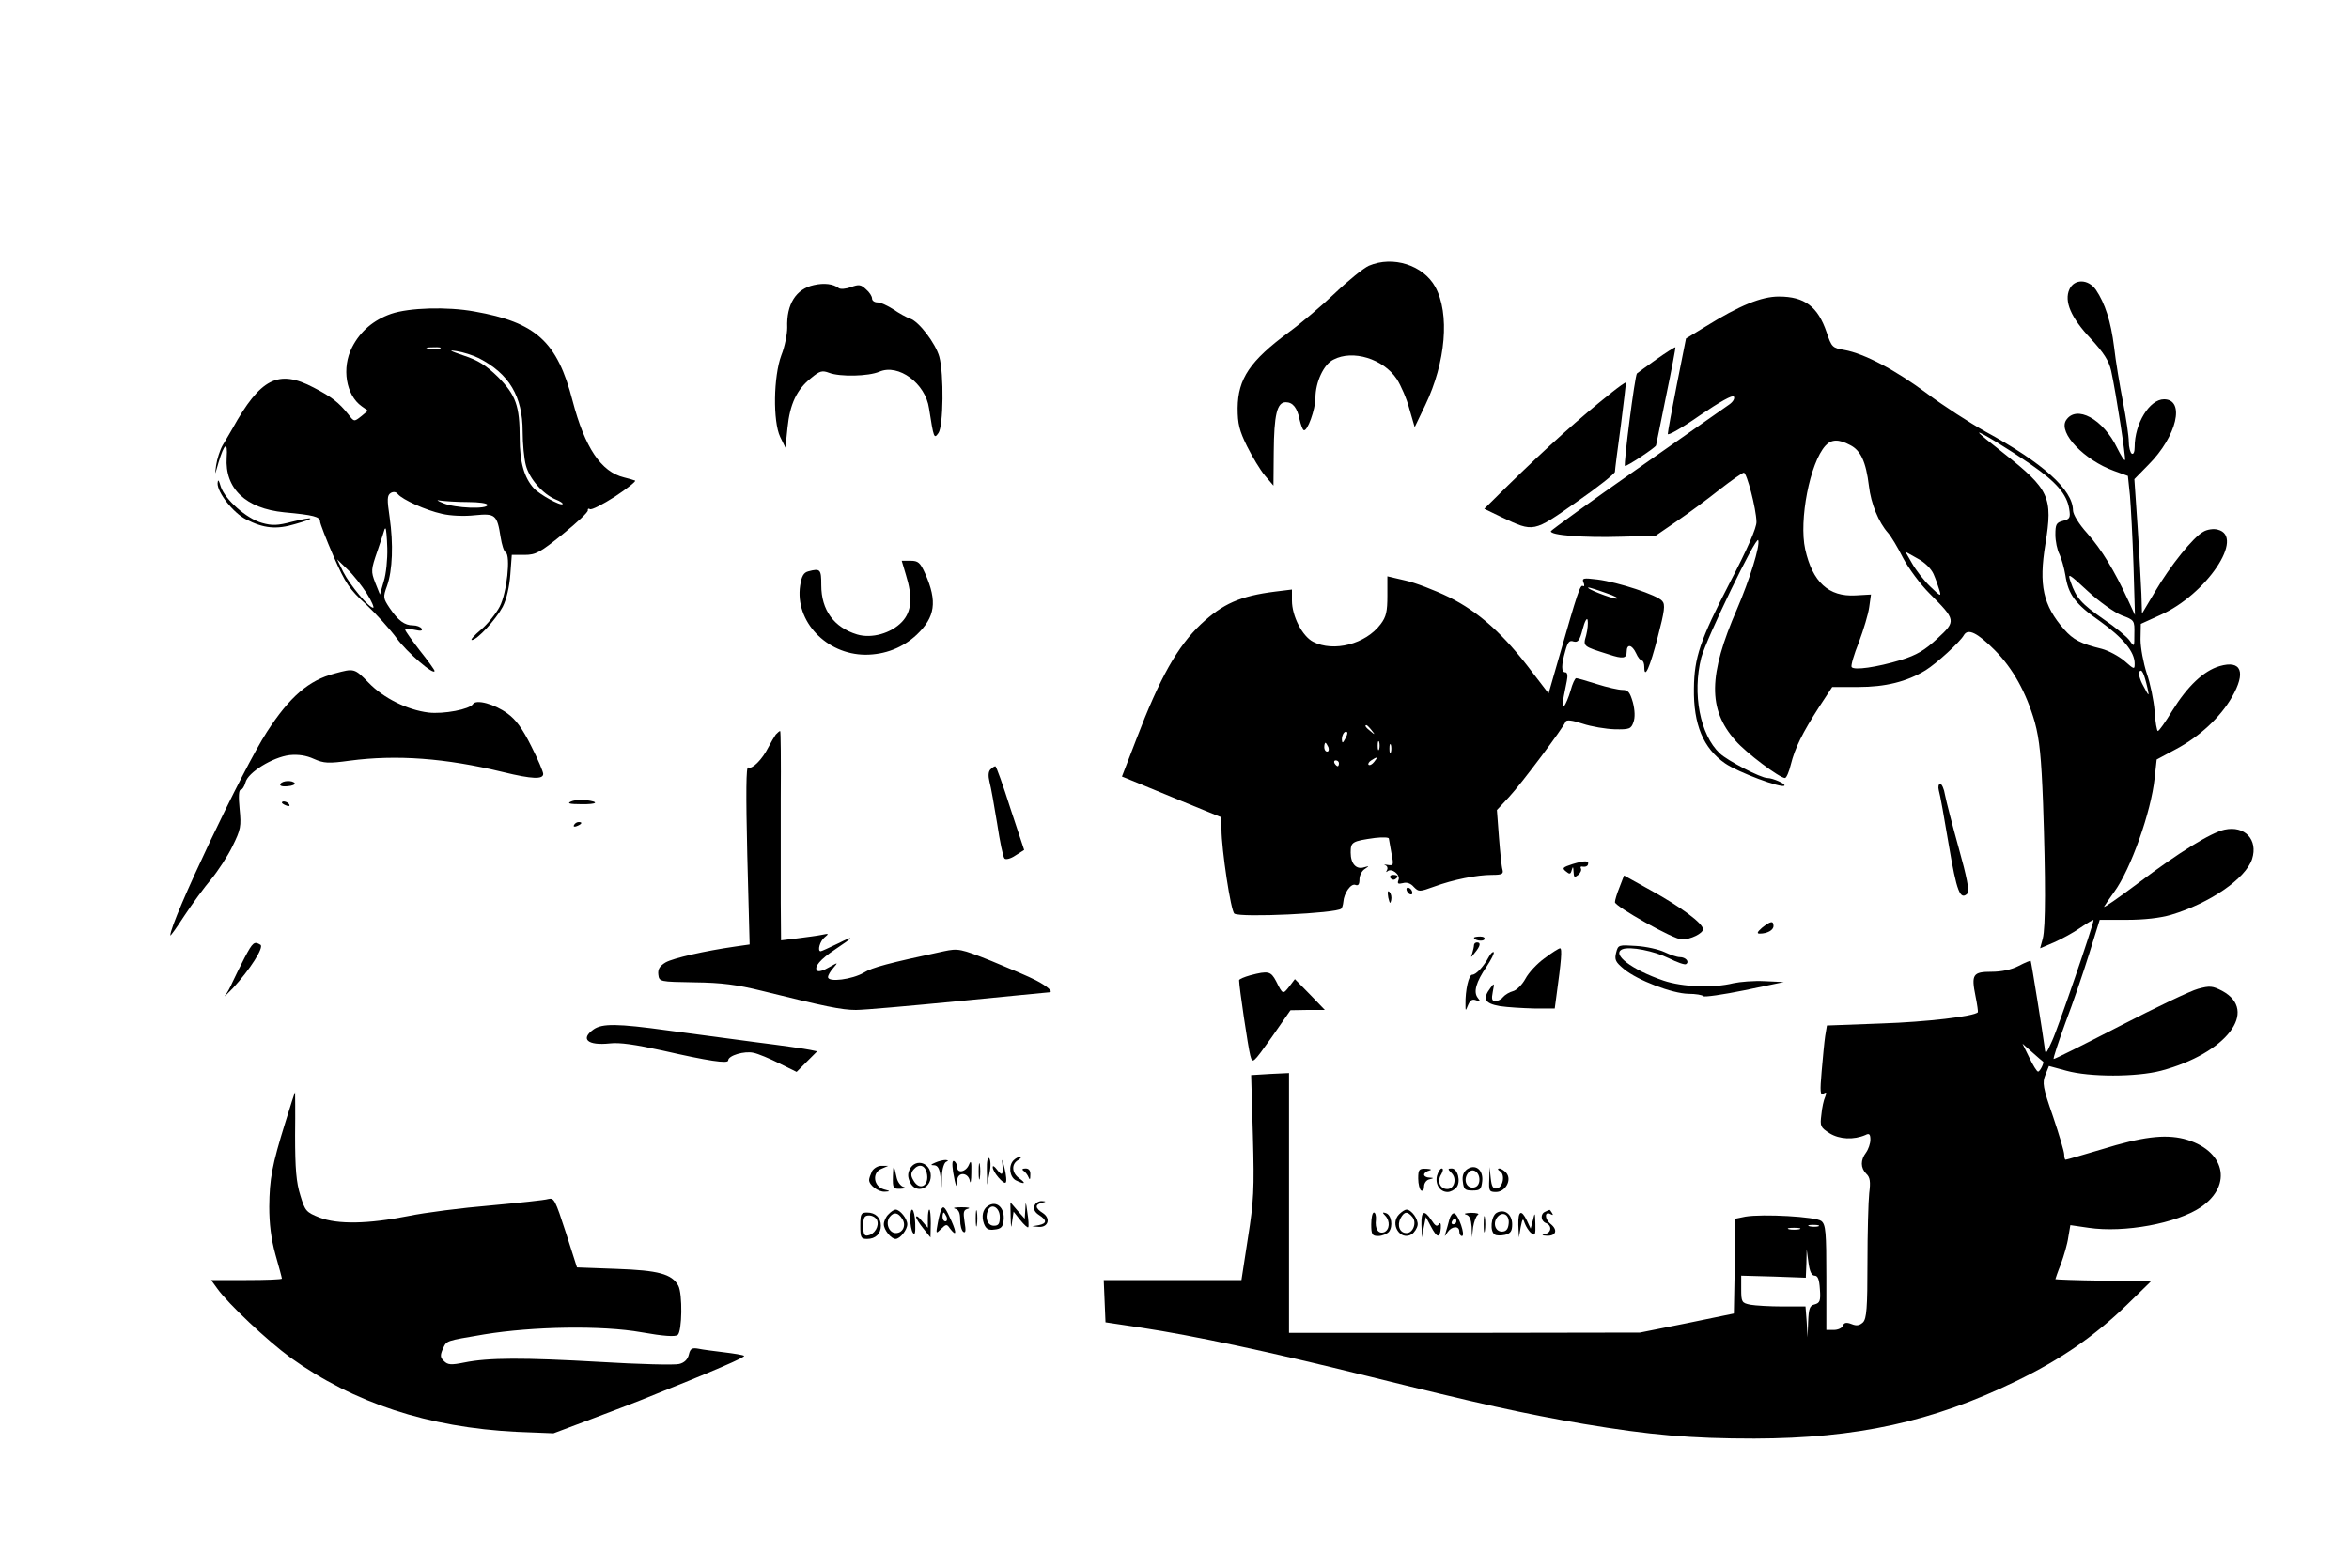 <?xml version="1.0" standalone="no"?>
<!DOCTYPE svg PUBLIC "-//W3C//DTD SVG 20010904//EN"
 "http://www.w3.org/TR/2001/REC-SVG-20010904/DTD/svg10.dtd">
<svg version="1.0" xmlns="http://www.w3.org/2000/svg"
 width="800pt" height="534pt" viewBox="0 0 800 534"
 preserveAspectRatio="xMidYMid meet">

<g transform="translate(0,534) scale(0.1,-0.1)"
fill="#000000" stroke="none">
<path d="M4662 4435 c-18 -8 -70 -50 -115 -93 -45 -43 -116 -103 -157 -133
-133 -98 -174 -159 -175 -259 0 -54 6 -77 32 -130 18 -36 45 -81 61 -100 l29
-34 1 114 c1 127 11 170 41 170 24 0 39 -19 47 -59 4 -17 10 -34 14 -36 12 -7
40 71 40 110 0 53 28 114 61 130 66 35 170 3 216 -66 14 -22 34 -67 43 -102
l18 -62 36 75 c70 146 84 312 34 403 -41 74 -144 107 -226 72z"/>
<path d="M2772 4369 c-61 -13 -94 -65 -91 -145 0 -22 -8 -64 -20 -94 -27 -73
-29 -225 -4 -278 l18 -37 7 68 c8 80 31 130 80 169 30 25 38 27 62 18 37 -14
134 -12 171 4 65 28 157 -40 169 -125 16 -102 17 -105 32 -84 17 23 19 201 3
260 -13 46 -70 121 -100 130 -12 4 -37 18 -56 31 -20 13 -44 24 -54 24 -11 0
-19 6 -19 13 0 8 -9 22 -21 32 -17 16 -24 17 -51 7 -17 -6 -36 -8 -42 -3 -18
14 -49 18 -84 10z"/>
<path d="M7048 4355 c-19 -41 5 -97 72 -168 45 -49 62 -75 70 -110 17 -78 51
-299 47 -304 -3 -2 -14 16 -26 40 -48 100 -140 150 -175 95 -26 -43 62 -135
164 -172 l47 -17 7 -67 c3 -37 9 -143 12 -237 l5 -170 -23 50 c-47 102 -91
174 -139 228 -29 32 -49 65 -49 79 -1 70 -102 161 -300 269 -52 29 -140 86
-195 127 -108 81 -216 138 -284 150 -40 7 -43 9 -60 60 -30 88 -75 122 -163
122 -59 0 -133 -30 -249 -102 l-67 -41 -31 -156 c-17 -86 -31 -162 -31 -169 0
-7 49 21 109 63 69 47 112 71 116 64 4 -6 -3 -18 -16 -27 -13 -9 -154 -108
-314 -220 -159 -111 -291 -207 -293 -211 -5 -14 111 -23 240 -19 l116 3 73 50
c41 28 106 76 146 108 40 31 77 57 82 57 10 0 42 -122 43 -167 1 -20 -30 -91
-91 -208 -101 -195 -121 -255 -122 -360 -2 -122 32 -204 106 -255 43 -30 193
-86 202 -76 6 6 -40 26 -58 26 -22 0 -136 59 -162 84 -67 63 -94 203 -63 326
17 64 188 418 194 400 7 -19 -30 -136 -72 -234 -98 -225 -100 -342 -6 -448 36
-42 151 -128 169 -128 5 0 14 21 20 46 14 56 39 107 97 197 l44 67 88 0 c93 0
166 18 230 57 37 23 117 96 130 119 14 25 46 9 105 -50 62 -62 108 -145 137
-246 16 -59 22 -119 28 -275 9 -264 9 -423 -1 -462 l-9 -33 47 20 c25 11 66
33 90 50 25 17 45 29 45 26 0 -15 -121 -368 -141 -411 -22 -49 -23 -49 -26
-20 -5 40 -45 289 -47 292 -1 2 -20 -6 -41 -17 -25 -13 -59 -20 -92 -20 -64 0
-70 -9 -55 -83 6 -29 9 -53 8 -55 -14 -14 -176 -33 -327 -38 l-187 -7 -6 -36
c-3 -20 -8 -74 -12 -120 -6 -69 -5 -83 6 -76 10 6 12 4 6 -11 -5 -10 -11 -38
-13 -61 -5 -39 -3 -43 28 -63 34 -21 82 -23 122 -6 13 7 17 3 17 -16 0 -13 -7
-33 -15 -44 -19 -25 -19 -52 1 -72 13 -12 15 -27 10 -66 -3 -28 -6 -135 -6
-238 0 -154 -3 -189 -15 -202 -12 -11 -22 -13 -39 -6 -18 7 -26 5 -30 -6 -3
-8 -17 -14 -31 -14 l-25 0 0 179 c0 154 -2 180 -17 192 -18 15 -200 25 -259
15 l-34 -7 -2 -161 -3 -162 -160 -33 -160 -32 -597 -1 -598 0 0 443 0 442 -64
-3 -65 -4 6 -206 c5 -184 3 -223 -17 -349 l-22 -143 -235 0 -234 0 3 -72 3
-72 120 -18 c184 -28 437 -82 768 -164 392 -97 531 -128 740 -164 227 -38 365
-50 582 -50 348 1 606 57 890 195 153 74 270 155 380 262 l80 78 -162 3 c-90
1 -163 4 -163 5 0 1 8 25 19 52 10 28 22 68 25 91 l7 41 62 -9 c122 -18 300
15 382 70 112 76 82 197 -58 233 -66 16 -141 7 -280 -36 -64 -19 -119 -35
-122 -35 -3 0 -5 8 -5 18 0 9 -17 67 -38 129 -35 100 -37 115 -26 142 l12 30
59 -16 c79 -22 239 -22 323 0 222 59 334 204 208 272 -33 17 -42 18 -82 7 -24
-6 -145 -64 -267 -127 -122 -63 -224 -114 -225 -112 -2 2 16 57 40 123 25 65
61 171 81 235 l36 116 92 0 c59 0 113 6 151 17 131 39 254 123 276 190 21 66
-25 115 -94 100 -46 -10 -155 -77 -294 -182 -68 -51 -120 -87 -116 -80 4 7 20
30 35 51 56 77 125 272 137 386 l7 64 67 36 c80 43 149 107 189 176 49 85 33
128 -42 106 -54 -16 -109 -68 -161 -152 -23 -38 -45 -69 -49 -69 -3 0 -9 30
-11 68 -3 37 -15 95 -27 129 -11 34 -21 86 -21 115 l1 53 66 30 c158 70 290
268 196 291 -13 4 -36 1 -49 -7 -34 -18 -113 -116 -165 -205 l-44 -74 -2 67
c-2 38 -7 141 -13 230 l-11 161 48 49 c97 97 126 223 53 223 -49 0 -100 -82
-100 -163 0 -16 -4 -26 -10 -22 -5 3 -10 22 -10 40 0 19 -9 81 -20 137 -11 57
-25 140 -30 186 -11 88 -31 149 -62 195 -26 37 -73 38 -90 2z m-130 -598 c84
-58 121 -100 129 -150 5 -31 2 -35 -21 -41 -23 -6 -26 -12 -26 -47 0 -22 6
-52 14 -67 7 -15 16 -47 20 -71 10 -66 33 -98 118 -157 78 -56 118 -104 118
-144 0 -21 -1 -21 -35 9 -19 16 -54 35 -77 41 -73 18 -97 31 -128 66 -72 82
-87 151 -64 291 26 160 14 186 -143 310 -46 36 -83 66 -83 69 0 6 100 -55 178
-109z m-617 67 c36 -18 54 -57 64 -139 7 -61 33 -124 65 -160 10 -11 33 -49
51 -85 19 -36 59 -90 90 -121 91 -91 92 -94 27 -154 -43 -40 -70 -56 -124 -73
-83 -25 -160 -36 -168 -24 -3 5 8 43 25 85 16 43 32 96 35 119 l6 43 -53 -3
c-91 -5 -146 45 -171 157 -22 99 16 295 69 353 20 22 45 23 84 2z m284 -439
c7 -16 16 -41 20 -55 7 -23 4 -22 -31 12 -22 21 -49 56 -62 79 l-23 40 41 -23
c25 -13 47 -35 55 -53z m641 -141 c43 -16 44 -17 43 -63 0 -45 0 -46 -16 -23
-9 13 -49 46 -89 73 -76 53 -93 72 -112 127 -11 32 -8 30 59 -32 39 -36 90
-72 115 -82z m88 -249 c6 -28 5 -28 -14 8 -12 21 -18 43 -14 49 8 12 16 -5 28
-57z m-356 -1271 c5 -2 -10 -34 -17 -34 -4 0 -17 21 -30 48 l-23 47 34 -30
c18 -16 34 -30 36 -31z m-765 -561 c-7 -2 -21 -2 -30 0 -10 3 -4 5 12 5 17 0
24 -2 18 -5z m-65 -10 c-10 -2 -26 -2 -35 0 -10 3 -2 5 17 5 19 0 27 -2 18 -5z
m52 -158 c11 0 16 -13 18 -46 3 -40 0 -47 -18 -52 -17 -4 -20 -14 -22 -59 l-2
-53 -3 53 -4 52 -78 0 c-43 0 -93 3 -110 6 -29 6 -31 9 -31 53 l0 46 110 -3
110 -4 2 48 1 49 6 -45 c4 -31 11 -45 21 -45z"/>
<path d="M1332 4271 c-60 -21 -105 -59 -133 -114 -36 -70 -21 -163 33 -201
l21 -15 -23 -19 c-24 -19 -24 -19 -44 7 -32 40 -56 59 -118 91 -120 63 -181
32 -277 -141 -9 -15 -23 -40 -33 -56 -9 -16 -19 -47 -22 -68 -5 -37 -5 -36 8
9 20 67 32 74 28 18 -7 -106 65 -174 196 -187 99 -9 122 -15 122 -31 0 -7 21
-61 46 -119 41 -93 54 -112 111 -164 35 -33 82 -85 104 -115 34 -47 129 -129
129 -111 0 3 -22 34 -50 69 -27 35 -50 67 -50 71 0 3 14 4 31 0 22 -5 29 -4
25 4 -4 6 -17 11 -30 11 -28 0 -50 16 -79 59 -22 33 -23 37 -9 75 19 54 22
143 9 234 -9 61 -9 75 4 83 9 5 18 4 24 -4 16 -19 95 -55 150 -67 29 -7 76 -9
112 -5 70 7 76 2 88 -75 4 -25 11 -48 17 -51 18 -11 4 -139 -20 -185 -12 -23
-40 -58 -63 -78 -24 -20 -38 -36 -32 -36 18 0 82 70 105 113 13 25 23 69 26
110 l5 67 43 0 c39 0 53 8 131 71 48 39 87 75 85 81 -1 5 2 7 7 4 5 -4 44 16
86 43 41 27 72 52 68 54 -5 2 -21 7 -38 11 -78 19 -133 101 -175 261 -52 201
-124 267 -334 304 -93 17 -223 13 -284 -8z m166 -118 c-10 -2 -28 -2 -40 0
-13 2 -5 4 17 4 22 1 32 -1 23 -4z m133 -33 c103 -53 149 -130 149 -250 0 -41
5 -93 11 -115 12 -46 58 -98 101 -116 16 -6 27 -14 24 -16 -7 -7 -79 33 -98
54 -33 36 -48 90 -48 170 0 111 -13 147 -74 209 -41 40 -68 57 -117 73 -47 16
-54 20 -24 15 21 -3 56 -14 76 -24z m-38 -490 c38 0 67 -4 67 -10 0 -15 -110
-11 -150 6 -22 9 -26 12 -10 9 14 -2 55 -5 93 -5z m-274 -157 c1 -38 -4 -88
-12 -113 l-13 -45 -16 40 c-15 39 -15 44 8 110 13 39 24 71 24 73 0 1 2 2 3 2
2 0 5 -30 6 -67z m-70 -154 c17 -27 26 -49 22 -49 -15 0 -79 77 -102 122 l-21
43 35 -34 c20 -18 49 -56 66 -82z"/>
<path d="M5641 4116 c-35 -25 -64 -46 -66 -48 -7 -6 -46 -310 -41 -315 4 -4
105 63 106 70 0 1 16 76 34 167 19 91 33 166 32 167 -1 2 -31 -17 -65 -41z"/>
<path d="M5490 4004 c-111 -88 -222 -188 -355 -318 l-80 -79 60 -29 c109 -51
106 -52 254 52 72 50 131 97 131 103 0 7 9 77 20 157 10 79 18 145 17 147 -2
1 -23 -14 -47 -33z"/>
<path d="M741 3694 c-1 -31 53 -101 97 -123 60 -31 104 -35 167 -16 75 21 67
27 -10 8 -49 -13 -68 -14 -103 -4 -53 15 -125 79 -140 123 -7 24 -10 27 -11
12z"/>
<path d="M3085 3383 c24 -77 20 -126 -13 -161 -37 -39 -103 -58 -153 -43 -79
24 -122 83 -122 168 0 54 -3 58 -44 47 -16 -4 -23 -16 -28 -49 -18 -121 89
-234 222 -235 67 0 128 24 175 68 63 60 71 113 29 208 -17 38 -24 44 -50 44
l-30 0 14 -47z"/>
<path d="M4725 3311 c0 -54 -4 -72 -23 -97 -51 -68 -160 -96 -230 -60 -37 19
-72 88 -72 140 l0 38 -57 -7 c-119 -15 -178 -41 -253 -111 -80 -76 -140 -182
-220 -392 l-49 -127 32 -13 c18 -7 94 -39 170 -70 l137 -56 0 -40 c0 -69 32
-281 44 -288 21 -14 348 1 364 17 3 3 6 13 7 23 2 30 26 64 41 58 10 -4 14 2
14 19 0 13 8 29 18 35 16 11 16 11 -2 6 -27 -9 -46 12 -46 50 0 36 4 39 83 50
26 3 47 2 47 -2 1 -5 5 -28 9 -51 8 -40 7 -42 -13 -39 -11 2 -15 1 -8 -1 7 -3
9 -10 6 -16 -4 -7 -4 -9 1 -5 14 13 45 -11 38 -29 -5 -13 -2 -15 15 -11 13 4
27 -1 37 -13 17 -17 19 -17 69 1 65 24 146 40 197 40 34 0 40 3 36 18 -3 9 -8
59 -12 110 l-7 93 41 44 c43 46 187 239 193 257 3 7 22 5 58 -7 30 -10 79 -18
109 -19 50 -1 56 1 64 24 6 16 5 41 -2 68 -10 34 -16 42 -35 42 -14 0 -53 9
-88 20 -34 11 -66 20 -70 20 -4 0 -13 -19 -19 -42 -7 -24 -17 -47 -22 -53 -9
-10 -8 2 9 85 4 19 2 30 -5 30 -14 0 -14 24 0 73 8 30 14 37 28 32 15 -4 21 3
31 42 7 27 15 41 17 31 2 -9 0 -33 -5 -52 -11 -38 -12 -37 77 -65 48 -16 61
-14 61 9 0 28 18 25 32 -5 6 -14 15 -25 20 -25 4 0 8 -10 8 -22 0 -44 19 -2
46 103 23 88 26 110 15 122 -16 20 -150 64 -220 73 -49 6 -54 5 -48 -10 4 -9
3 -15 -2 -12 -9 6 -18 -20 -83 -248 l-34 -118 -56 73 c-97 129 -182 205 -283
255 -49 24 -117 50 -150 57 l-60 14 0 -66z m745 9 c30 -10 46 -19 35 -19 -17
0 -109 36 -95 38 3 0 30 -8 60 -19z m-799 -467 c13 -16 12 -17 -3 -4 -17 13
-22 21 -14 21 2 0 10 -8 17 -17z m-90 -30 c-8 -15 -10 -15 -11 -2 0 17 10 32
18 25 2 -3 -1 -13 -7 -23z m116 -35 c-3 -7 -5 -2 -5 12 0 14 2 19 5 13 2 -7 2
-19 0 -25z m-173 7 c3 -8 1 -15 -4 -15 -6 0 -10 7 -10 15 0 8 2 15 4 15 2 0 6
-7 10 -15z m213 -17 c-3 -7 -5 -2 -5 12 0 14 2 19 5 13 2 -7 2 -19 0 -25z
m-57 -33 c-7 -9 -15 -13 -19 -10 -3 3 1 10 9 15 21 14 24 12 10 -5z m-120 -5
c0 -5 -2 -10 -4 -10 -3 0 -8 5 -11 10 -3 6 -1 10 4 10 6 0 11 -4 11 -10z"/>
<path d="M1140 3046 c-89 -23 -154 -80 -231 -199 -82 -126 -329 -647 -329
-693 0 -4 22 27 48 67 27 41 68 97 91 124 23 28 56 78 73 113 28 57 30 67 24
127 -4 41 -3 65 4 65 5 0 12 11 16 25 8 34 93 86 150 93 30 3 57 -1 83 -13 34
-15 49 -16 122 -6 159 21 326 9 523 -39 99 -24 136 -25 136 -6 0 7 -18 50 -41
95 -30 60 -52 90 -81 111 -44 32 -106 49 -117 32 -11 -18 -100 -35 -152 -29
-72 9 -153 49 -204 102 -48 49 -49 49 -115 31z"/>
<path d="M2642 2838 c-5 -7 -16 -26 -25 -43 -21 -42 -56 -77 -69 -69 -7 5 -8
-86 -3 -298 l8 -305 -49 -7 c-104 -15 -210 -39 -237 -54 -20 -12 -27 -23 -25
-41 3 -25 4 -25 123 -27 93 -1 145 -8 230 -29 214 -53 271 -65 320 -65 28 0
185 14 350 30 165 16 304 30 308 30 17 0 -6 21 -45 41 -23 12 -91 41 -152 66
-105 42 -113 43 -161 33 -191 -41 -244 -55 -273 -73 -39 -23 -122 -34 -122
-15 0 6 8 20 18 31 17 20 17 20 -15 2 -18 -11 -36 -16 -40 -11 -12 12 11 39
61 72 66 44 69 50 9 20 -29 -14 -55 -26 -58 -26 -12 0 -3 34 13 47 16 13 15
14 -8 9 -14 -3 -52 -8 -83 -12 l-57 -7 -1 129 c0 71 0 231 0 357 1 125 0 227
-2 227 -3 0 -9 -6 -15 -12z"/>
<path d="M3373 2719 c-7 -7 -8 -22 -3 -42 5 -18 16 -81 26 -142 9 -60 20 -114
25 -119 4 -5 21 -1 37 10 l30 19 -47 142 c-25 79 -48 143 -51 143 -4 0 -11 -5
-17 -11z"/>
<path d="M955 2670 c-4 -6 5 -10 24 -8 16 1 27 6 25 10 -7 11 -42 10 -49 -2z"/>
<path d="M6603 2648 c4 -12 19 -96 34 -186 27 -160 39 -190 64 -165 7 7 -3 58
-30 154 -22 79 -43 161 -47 182 -3 20 -11 37 -16 37 -6 0 -8 -10 -5 -22z"/>
<path d="M1945 2610 c-15 -6 -6 -9 34 -9 56 -1 65 8 14 14 -15 2 -37 0 -48 -5z"/>
<path d="M960 2606 c0 -2 7 -7 16 -10 8 -3 12 -2 9 4 -6 10 -25 14 -25 6z"/>
<path d="M1955 2530 c-3 -6 1 -7 9 -4 18 7 21 14 7 14 -6 0 -13 -4 -16 -10z"/>
<path d="M5356 2397 c-34 -11 -37 -14 -23 -25 13 -11 16 -10 20 5 4 13 5 12 6
-6 1 -20 3 -21 16 -11 8 7 12 17 9 22 -3 5 0 8 7 6 8 -1 15 1 17 7 5 14 -9 15
-52 2z"/>
<path d="M4735 2350 c4 -6 11 -8 16 -5 14 9 11 15 -7 15 -8 0 -12 -5 -9 -10z"/>
<path d="M5516 2319 c-9 -22 -16 -45 -16 -52 1 -15 200 -127 228 -127 30 0 72
21 72 35 0 20 -77 77 -177 132 l-92 51 -15 -39z"/>
<path d="M4790 2311 c0 -5 5 -13 10 -16 6 -3 10 -2 10 4 0 5 -4 13 -10 16 -5
3 -10 2 -10 -4z"/>
<path d="M4728 2283 c5 -21 7 -23 10 -9 2 10 0 22 -6 28 -6 6 -7 0 -4 -19z"/>
<path d="M6001 2180 c-16 -14 -19 -20 -8 -20 26 0 47 12 47 26 0 19 -10 17
-39 -6z"/>
<path d="M5020 2146 c0 -9 30 -14 35 -6 4 6 -3 10 -14 10 -12 0 -21 -2 -21 -4z"/>
<path d="M833 2078 c-15 -29 -33 -66 -41 -83 -7 -16 -18 -37 -25 -45 -7 -9 5
2 26 24 59 64 107 140 94 148 -21 13 -26 9 -54 -44z"/>
<path d="M5020 2121 c0 -5 -3 -18 -6 -28 -6 -16 -5 -16 9 2 19 23 21 35 7 35
-5 0 -10 -4 -10 -9z"/>
<path d="M5504 2095 c-6 -24 -2 -32 27 -56 46 -38 164 -83 219 -84 25 0 48 -4
51 -8 3 -4 66 5 140 20 l134 28 -65 3 c-36 2 -84 -2 -107 -7 -68 -17 -173 -13
-238 9 -108 37 -179 91 -139 107 26 10 107 -6 158 -31 28 -14 54 -23 58 -20
13 8 -1 24 -21 24 -10 0 -33 8 -52 17 -19 9 -62 19 -96 21 -61 4 -62 4 -69
-23z"/>
<path d="M5260 2076 c-25 -18 -54 -49 -65 -70 -11 -20 -30 -39 -42 -42 -12 -3
-27 -12 -34 -20 -6 -8 -18 -14 -26 -14 -12 0 -14 7 -9 32 6 30 5 31 -8 13 -28
-37 -20 -53 32 -62 26 -4 78 -7 117 -8 l70 0 6 45 c16 116 20 160 12 160 -4 0
-28 -15 -53 -34z"/>
<path d="M5070 2080 c-17 -32 -43 -60 -56 -60 -12 0 -24 -54 -23 -100 0 -25 0
-25 9 -3 7 16 14 21 27 16 15 -6 16 -4 6 8 -16 20 -6 54 30 107 16 24 27 46
24 49 -3 2 -11 -5 -17 -17z"/>
<path d="M4258 2018 c-21 -6 -38 -13 -38 -17 0 -22 31 -231 38 -256 8 -29 8
-29 73 62 l64 92 58 1 59 0 -51 53 -51 52 -19 -25 c-22 -28 -22 -28 -45 18
-18 34 -27 36 -88 20z"/>
<path d="M2022 1834 c-47 -33 -21 -56 55 -48 33 4 87 -4 178 -24 158 -36 225
-46 225 -34 0 17 56 33 86 26 16 -3 56 -20 88 -36 l59 -29 35 35 35 35 -24 5
c-13 3 -96 15 -184 26 -88 12 -223 30 -300 40 -173 24 -224 24 -253 4z"/>
<path d="M972 1518 c-46 -148 -54 -193 -55 -288 0 -58 6 -109 21 -163 12 -42
22 -79 22 -82 0 -3 -54 -5 -121 -5 l-120 0 21 -29 c37 -52 171 -178 249 -235
216 -155 469 -238 771 -253 l125 -5 125 47 c69 26 145 55 170 65 258 103 361
148 354 152 -5 3 -36 8 -69 12 -33 4 -72 9 -86 12 -22 4 -28 1 -33 -20 -4 -17
-16 -28 -33 -32 -15 -4 -136 -1 -268 7 -262 15 -381 15 -464 -2 -45 -9 -56 -8
-69 5 -13 12 -13 20 -4 41 14 30 7 27 142 50 165 27 401 31 535 7 74 -13 114
-16 123 -9 15 12 17 140 2 168 -22 40 -68 52 -210 57 l-135 5 -38 119 c-36
111 -40 119 -60 114 -12 -4 -101 -13 -197 -22 -96 -8 -222 -24 -280 -36 -136
-27 -240 -29 -302 -5 -45 18 -49 22 -65 75 -14 44 -18 91 -18 205 1 81 0 147
0 147 -1 0 -16 -46 -33 -102z"/>
<path d="M3361 1355 l1 -50 8 40 c5 22 4 44 -1 50 -5 5 -9 -11 -8 -40z"/>
<path d="M3414 1373 c3 -37 -1 -40 -20 -15 -7 9 -13 13 -13 7 -1 -16 37 -60
44 -53 4 3 2 26 -4 50 -8 32 -10 35 -7 11z"/>
<path d="M3452 1388 c-18 -18 -14 -56 7 -68 30 -15 38 -12 13 6 -26 18 -29 49
-4 63 9 6 12 11 7 11 -6 0 -16 -5 -23 -12z"/>
<path d="M3185 1380 c-16 -7 -17 -9 -3 -9 12 -1 18 -12 21 -38 l4 -38 1 42 c1
23 8 44 15 46 8 4 7 5 -3 6 -8 0 -24 -4 -35 -9z"/>
<path d="M3246 1348 c8 -48 14 -62 14 -30 0 31 37 30 43 0 2 -13 5 0 5 27 1
39 -1 45 -8 28 -10 -25 -40 -31 -40 -9 0 8 -5 18 -10 21 -7 4 -8 -8 -4 -37z"/>
<path d="M3333 1350 c0 -25 2 -35 4 -22 2 12 2 32 0 45 -2 12 -4 2 -4 -23z"/>
<path d="M3099 1359 c-8 -16 -8 -28 0 -45 18 -41 71 -25 71 21 0 44 -50 61
-71 24z m57 -13 c11 -45 -25 -65 -46 -25 -9 15 -8 24 1 35 18 21 38 17 45 -10z"/>
<path d="M2970 1351 c-5 -11 -10 -24 -10 -30 0 -18 31 -41 53 -40 20 1 20 2
-3 8 -35 10 -41 57 -8 70 l23 10 -22 0 c-12 1 -27 -8 -33 -18z"/>
<path d="M3041 1333 c-1 -41 1 -43 27 -42 16 1 20 3 10 6 -10 2 -21 17 -24 31
-10 47 -12 48 -13 5z"/>
<path d="M4996 1357 c-12 -9 -17 -23 -14 -42 3 -26 7 -30 33 -30 26 0 30 4 33
32 4 39 -24 60 -52 40z m42 -41 c-2 -13 -10 -21 -23 -21 -23 0 -32 30 -14 51
16 19 41 -1 37 -30z"/>
<path d="M3486 1352 c6 -4 14 -14 17 -22 4 -10 6 -8 6 8 1 15 -5 22 -16 22
-11 0 -14 -3 -7 -8z"/>
<path d="M4830 1326 c0 -19 5 -38 10 -41 6 -3 10 3 10 14 0 11 8 22 18 24 16
4 16 5 0 6 -10 0 -18 5 -18 10 0 5 8 12 18 14 10 3 6 5 -10 6 -25 1 -28 -2
-28 -33z"/>
<path d="M4894 1335 c-7 -29 10 -55 36 -55 10 0 23 7 30 15 16 19 5 65 -16 65
-14 0 -14 -2 -1 -15 20 -19 10 -55 -14 -55 -25 0 -36 27 -20 51 6 11 7 19 1
19 -5 0 -12 -11 -16 -25z"/>
<path d="M5072 1323 c-2 -40 0 -43 23 -43 32 0 55 41 35 65 -7 8 -18 15 -24
15 -6 0 -6 -4 2 -9 19 -11 11 -55 -10 -59 -13 -2 -18 6 -21 35 l-4 38 -1 -42z"/>
<path d="M3492 1222 l-2 -33 -25 28 -24 28 1 -50 c1 -39 2 -42 5 -16 l5 34 23
-29 c13 -16 25 -27 27 -24 2 3 1 25 -3 50 -5 38 -6 40 -7 12z"/>
<path d="M3523 1233 c-4 -11 1 -22 15 -31 28 -18 28 -29 0 -35 l-23 -4 23 -2
c32 -2 41 29 14 47 -27 17 -28 29 -4 35 16 4 16 5 -1 6 -10 0 -21 -7 -24 -16z"/>
<path d="M3364 1232 c-17 -11 -22 -35 -13 -60 7 -18 15 -23 36 -20 22 2 29 9
31 31 5 43 -24 70 -54 49z m41 -37 c0 -23 -4 -30 -20 -30 -21 0 -31 25 -21 51
11 28 41 12 41 -21z"/>
<path d="M3207 1223 c-3 -4 -9 -26 -13 -48 -7 -38 -7 -39 11 -21 17 17 20 17
30 2 22 -29 24 -17 6 24 -21 47 -27 54 -34 43z m17 -28 c3 -8 1 -15 -4 -15 -6
0 -10 7 -10 15 0 8 2 15 4 15 2 0 6 -7 10 -15z"/>
<path d="M3253 1223 c12 -3 17 -14 17 -38 0 -19 5 -37 11 -41 8 -5 9 5 4 34
-5 34 -4 41 12 45 10 3 0 5 -22 5 -22 0 -32 -2 -22 -5z"/>
<path d="M3323 1190 c0 -25 2 -35 4 -22 2 12 2 32 0 45 -2 12 -4 2 -4 -23z"/>
<path d="M3026 1204 c-9 -8 -16 -24 -16 -34 0 -19 25 -50 40 -50 15 0 40 31
40 50 0 19 -25 50 -40 50 -5 0 -16 -7 -24 -16z m47 -16 c14 -21 2 -48 -22 -48
-24 0 -37 36 -20 56 14 17 28 14 42 -8z"/>
<path d="M3100 1188 c0 -18 4 -40 9 -47 7 -10 9 0 8 32 -2 53 -17 65 -17 15z"/>
<path d="M3160 1189 l0 -31 -20 23 c-10 13 -19 20 -20 14 0 -5 11 -23 25 -40
l24 -30 1 48 c0 26 -2 47 -5 47 -3 0 -5 -14 -5 -31z"/>
<path d="M4765 1204 c-33 -33 4 -92 43 -68 9 6 18 20 20 31 3 20 -21 53 -38
53 -5 0 -16 -7 -25 -16z m45 -9 c16 -19 3 -55 -20 -55 -23 0 -33 26 -20 51 13
23 23 24 40 4z"/>
<path d="M5097 1209 c-19 -11 -24 -64 -6 -74 5 -4 21 -4 35 -1 19 5 24 13 24
36 0 34 -26 54 -53 39z m41 -38 c-2 -18 -9 -26 -23 -26 -23 0 -32 30 -15 50
18 21 42 7 38 -24z"/>
<path d="M5263 1213 c-18 -7 -16 -32 2 -39 21 -8 19 -32 -2 -37 -14 -4 -13 -5
4 -6 32 -2 40 19 14 40 -22 18 -21 46 1 33 7 -4 8 -2 4 4 -4 7 -8 12 -9 11 -1
0 -8 -3 -14 -6z"/>
<path d="M2930 1165 c0 -40 2 -45 23 -45 29 0 47 18 47 45 0 27 -18 45 -47 45
-21 0 -23 -5 -23 -45z m57 19 c8 -20 -8 -48 -31 -52 -12 -3 -16 4 -16 32 0 30
4 36 20 36 11 0 23 -7 27 -16z"/>
<path d="M4670 1170 c0 -35 3 -40 24 -40 13 0 29 7 36 14 15 19 9 58 -10 64
-12 4 -13 2 -2 -9 17 -18 15 -48 -4 -56 -20 -7 -32 11 -28 43 1 13 -2 24 -7
24 -5 0 -9 -18 -9 -40z"/>
<path d="M4841 1168 l2 -43 6 35 7 35 17 -32 c21 -40 31 -42 34 -6 1 16 -2 21
-7 13 -6 -9 -12 -6 -25 14 -25 37 -35 32 -34 -16z"/>
<path d="M4936 1186 c-3 -13 -9 -32 -12 -43 -5 -17 -5 -17 6 0 14 21 40 23 40
2 0 -8 4 -15 9 -15 13 0 -12 73 -26 77 -6 2 -13 -7 -17 -21z m24 -6 c0 -5 -5
-10 -11 -10 -5 0 -7 5 -4 10 3 6 8 10 11 10 2 0 4 -4 4 -10z"/>
<path d="M4993 1203 c12 -3 17 -16 19 -41 l1 -37 4 35 c3 19 10 38 16 42 7 4
-4 7 -23 7 -19 -1 -27 -3 -17 -6z"/>
<path d="M5053 1170 c0 -25 2 -35 4 -22 2 12 2 32 0 45 -2 12 -4 2 -4 -23z"/>
<path d="M5171 1168 l2 -43 6 35 c6 31 8 32 14 13 4 -11 14 -27 22 -33 13 -11
15 -6 14 31 -1 40 -2 41 -8 14 l-8 -30 -13 28 c-19 39 -30 33 -29 -15z"/>
</g>
</svg>
